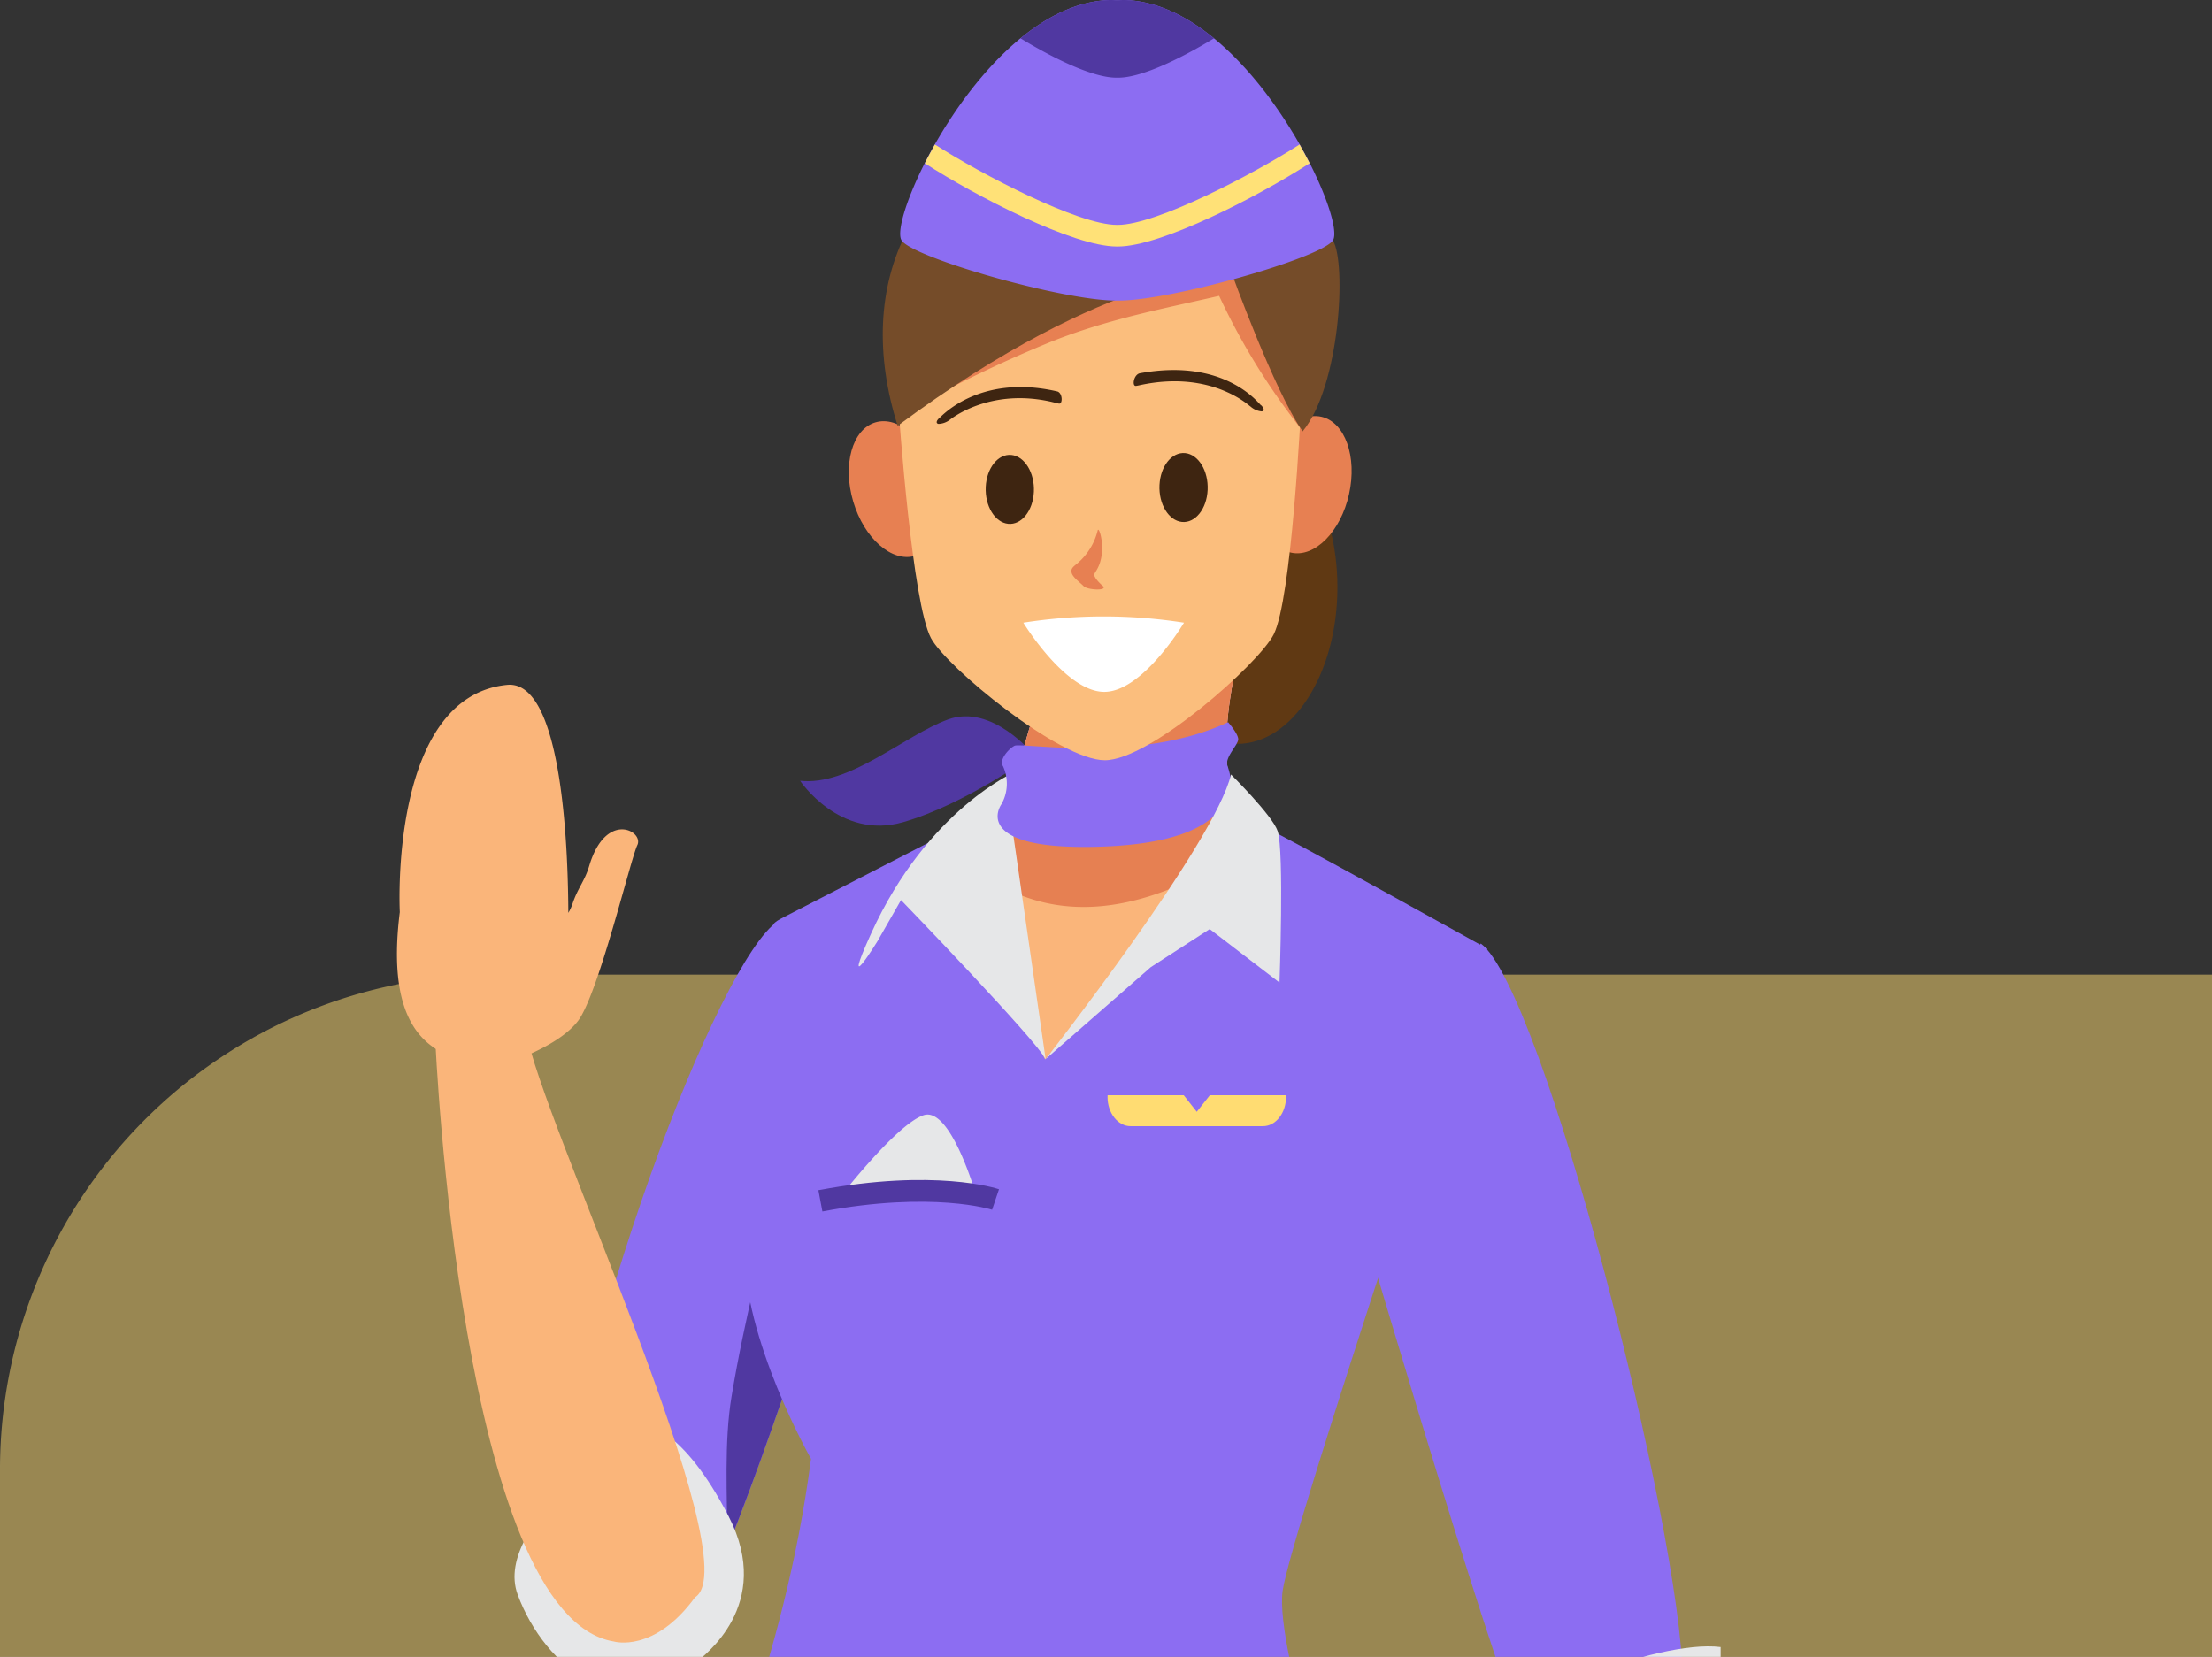 <svg xmlns="http://www.w3.org/2000/svg" xmlns:xlink="http://www.w3.org/1999/xlink" width="295" height="221" viewBox="0 0 295 221">
  <rect x="0" y="0" width="295" height="221" fill="#333333" stroke="none"/>
  <defs>
    <clipPath id="clip-path">
      <rect id="Rectangle_32437" data-name="Rectangle 32437" width="200" height="221" fill="#fff" stroke="#707070" stroke-width="1"/>
    </clipPath>
  </defs>
  <g id="t8-m2" transform="translate(-1125 -18448)">
    <path id="Rectangle_32438" data-name="Rectangle 32438" d="M66,0H295a0,0,0,0,1,0,0V91a0,0,0,0,1,0,0H0a0,0,0,0,1,0,0V66A66,66,0,0,1,66,0Z" transform="translate(1125 18578)" fill="#ffdc72" opacity="0.5"/>
    <g id="Mask_Group_54" data-name="Mask Group 54" transform="translate(1172 18448)" clip-path="url(#clip-path)">
      <g id="Group_92764" data-name="Group 92764" transform="translate(5.939 0)">
        <g id="Group_92724" data-name="Group 92724" transform="translate(5.117 547.228)" opacity="0.5">
          <g id="Group_92723" data-name="Group 92723">
            <g id="Group_92722" data-name="Group 92722">
              <path id="Path_136029" data-name="Path 136029" d="M-3471.444,2703.743c0,6.933,42.3,12.552,94.47,12.552s94.474-5.62,94.474-12.552-42.3-12.552-94.474-12.552S-3471.444,2696.811-3471.444,2703.743Z" transform="translate(3471.444 -2691.191)" fill="#231f20"/>
            </g>
          </g>
        </g>
        <ellipse id="Ellipse_4200" data-name="Ellipse 4200" cx="13.394" cy="20.895" rx="13.394" ry="20.895" transform="translate(98.634 57.434)" fill="#603913"/>
        <path id="Path_136030" data-name="Path 136030" d="M-3327.929,2332.465c-7.7,5.043-27.187,54.584-31.515,93.3,0,0,13.726,5.538,18.035,3.126,5.562-3.113,24.287-63.963,24.287-63.963Z" transform="translate(3378.701 -2209.566)" fill="#8c6df2"/>
        <path id="Path_136031" data-name="Path 136031" d="M-3358.774,2393.329c1.75-10.538,4.48-20.927,7.058-31.29,1.318-5.3,2.312-10.928,4.453-15.948l5.442,16.344s-9.942,32.3-17.489,51.037C-3359.375,2406.448-3359.776,2399.357-3358.774,2393.329Z" transform="translate(3403.4 -2207.075)" fill="#5038a1"/>
        <path id="Path_136032" data-name="Path 136032" d="M-3322.271,2420.922c.837-.774,10.46-7.575,4.328-19.477s-11.18-12.264-11.18-12.264-20.56,12.986-16.953,22.724S-3332.01,2429.94-3322.271,2420.922Z" transform="translate(3362.179 -2199.194)" fill="#e6e7e8"/>
        <path id="Path_136033" data-name="Path 136033" d="M-3433.793,2334.96c8.249,6.135,26.7,77.871,26.934,98.168.069,5.962-16.592,16.592-20.92,7.935s-24.575-77.909-24.575-77.909Z" transform="translate(3578.34 -2209.11)" fill="#8c6df2"/>
        <path id="Path_136034" data-name="Path 136034" d="M-3444.906,2486.747s-5.706,11.039-6.645,13.8-3.63,14.548-3.63,14.548,2.587,1.744,5.767-3.074,2.91-7.832,4.979-6.264,2.316,14.668,2.745,16.206,1.681,9.524,4,9.6,2.09-.549,2.09-.549,2.576,1.232,2.5-.446c-.029-.57,1.945-14.053,3.752-17.231s-.3-19.521.124-22.012a28.409,28.409,0,0,0-.636-10.9l-14.585,3.163Z" transform="translate(3603.428 -2182.508)" fill="#fab57a"/>
        <path id="Path_136035" data-name="Path 136035" d="M-3433.228,2417.951l2.4,75.985c-3.906,2.93-8.978,3.032-14.864,1.156l-8.7-72.332Z" transform="translate(3604.709 -2193.933)" fill="#fab57a"/>
        <path id="Path_136036" data-name="Path 136036" d="M-3450.844,2443.171l-2.176-20.411,21.16-4.809.786,24.886C-3437.666,2442.811-3444.255,2442.946-3450.844,2443.171Z" transform="translate(3603.341 -2193.933)" fill="#e58052"/>
        <path id="Path_136037" data-name="Path 136037" d="M-3425.065,2414.306c-8.656-1.083-28.855,7.574-31.02,10.821S-3453.2,2441-3453.2,2441l28.135-2.525Z" transform="translate(3601.596 -2194.616)" fill="#e6e7e8"/>
        <path id="Path_136038" data-name="Path 136038" d="M-3342.053,2346.111s3.353,76.8,23.812,80.127c0,0,5.359,1.594,10.823-5.894,7.479-4.637-20.86-64.425-22.491-75.425Z" transform="translate(3347.172 -2207.288)" fill="#fab57a"/>
        <path id="Path_136039" data-name="Path 136039" d="M-3355.162,2708.8s-18.792-77.333-27.681-96-9.333-31.111-15.112-40.888-29.713-87.111-22.6-114.666l45.777,32.444,7.491,76.445s3.111,25.777,5.778,30.666,9.333,21.778,12.888,38.667-6.985,40,5.015,53.777,1.779,16,4.889,27.555,8,24.889,2.666,28-18.222,4-19.111-.444S-3351.606,2722.135-3355.162,2708.8Z" transform="translate(3469.093 -2186.746)" fill="#e78052"/>
        <path id="Path_136040" data-name="Path 136040" d="M-3418.071,2440.918c-1.3,11.179-2.32,34.447-.361,40.537,4,12.444,37.333,21.778,37.333,21.778s-1.333,9.778-2.222,25.777-4,45.778-1.778,53.333-2.031,75.556-5.586,91.556-8.7,34.222-12.7,48.443-12,25.334-12.889,29.778,7.112,4.445,19.111,3.111,11.556-10.221,12-18.221,9.333-11.112,9.778-16-2.666-16-2.666-24,21.841-82.222,19.618-113.333,16.889-46.667,22.667-84.889c4.247-28.1-6.082-51.1-11.755-59.953C-3353.781,2433.542-3400.4,2431.179-3418.071,2440.918Z" transform="translate(3467.413 -2190.954)" fill="#fab57a"/>
        <path id="Path_136041" data-name="Path 136041" d="M-3354.283,2556.256c5.438-16.626,15.163-32.03,19.009-57.468,4.247-28.1-6.082-51.1-11.755-59.953-6.26-5.292-52.876-7.655-70.55,2.083-.7,6.069-1.322,15.691-1.433,24.2-2.446,21.87,4.031,65.444,16.176,91.323C-3390.584,2552.74-3365.273,2551.827-3354.283,2556.256Z" transform="translate(3466.922 -2190.954)" fill="#8c6df2"/>
        <path id="Path_136042" data-name="Path 136042" d="M-3399.816,2457.5c9.027,3.045,19.633,3,28.974,1.977,11.819-1.289,23.213-4.635,34.366-8.671a73.658,73.658,0,0,0-6.014-11.974c-6.26-5.292-52.875-7.655-70.55,2.083-.286,2.471-.556,5.546-.786,8.881C-3409.309,2452.683-3404.885,2455.795-3399.816,2457.5Z" transform="translate(3462.382 -2190.954)" fill="#5038a1"/>
        <path id="Path_136043" data-name="Path 136043" d="M-3345.493,2667.205c-.809.485-1.608.984-2.386,1.527-7.458,5.208-8.443,12.058-12.164,19.623-4.322,8.788-11.937,9.069-20.1,10.45-2.495,4.853-4.584,8.565-5.014,10.711-.889,4.445,7.112,4.445,19.111,3.111s11.556-10.223,12-18.221a12.79,12.79,0,0,1,3.746-7.942c1.364,6.771-.692,23.546-.692,23.546h4.107a237.338,237.338,0,0,1,2.616-31.605C-3344.039,2675.893-3344.749,2671.734-3345.493,2667.205Z" transform="translate(3436.296 -2148.349)" fill="#12263f"/>
        <path id="Path_136044" data-name="Path 136044" d="M-3405.3,2680.411a17.188,17.188,0,0,1-.6-4.081,19.948,19.948,0,0,1,3.573,6.667,3.175,3.175,0,0,0,1.875-2.5,61.092,61.092,0,0,1-3.809-14.479c.21-2.674-.384-5.641-3.288-9.782-.745,4.127-2.945,8.153-3.35,12.613s.409,8.542,1.23,12.872c.453,2.4,1.067,5.359.218,7.779-1.609,4.591-6.465,5.452-11.413,5.359-.552,6.06-1.293,11.037-.879,13.108.888,4.444,13.777,3.555,19.111.444S-3402.189,2691.966-3405.3,2680.411Z" transform="translate(3535.675 -2150.355)" fill="#12263f"/>
        <path id="Path_136045" data-name="Path 136045" d="M-3348.025,2314.45s-5.53-6.854-11.422-4.689-13.105,8.9-19.718,8.176c0,0,5.29,7.935,13.706,5.53S-3348.025,2314.45-3348.025,2314.45Z" transform="translate(3432.93 -2213.795)" fill="#5038a1"/>
        <path id="Path_136046" data-name="Path 136046" d="M-3353.556,2428.212c1.1-7.911,27.291-85.675,27.291-85.675s-27.493-15.318-30.163-16.431c-9.626-4.016-1.331-28.856-1.331-28.856l-25.211.9-7.2,24.8s-26.614,13.678-29.859,15.363-.361.444.18,13.261c.353,8.389-5.262,18.563-5.485,30.784s8.881,28.228,8.881,28.233c-3.629,27.91-13.862,48.647-13.862,51.533.024,7.914,16.212,11.031,34.531,11.461,1.471.034,4.446-5.719,4.446-5.719s3.2,5.755,4.81,5.72c21.209-.462,42.152-3.948,42.154-7.349C-3344.371,2466.228-3354.656,2436.124-3353.556,2428.212Z" transform="translate(3471.672 -2216.007)" fill="#8c6df2"/>
        <path id="Path_136047" data-name="Path 136047" d="M-3389.033,2350.713c2.869-2.612,6.119-4.682,8.584-7.734,4.163-5.153,9.291-11.738,12.5-17.911-6.934-6.1.315-27.819.315-27.819l-25.21.9-7.2,24.8-3.643,1.874c1.242,10.656,3.573,23.341,8.579,32.477C-3395,2357.174-3390.677,2352.209-3389.033,2350.713Z" transform="translate(3481.549 -2216.007)" fill="#fab57a"/>
        <path id="Path_136048" data-name="Path 136048" d="M-3367.951,2325.068a67.384,67.384,0,0,1-3.751,6.24c-11.7,6.658-21.873,7.622-30.784,2.008-.489-2.9-.883-5.77-1.2-8.5l3.643-1.874,7.2-24.8,25.21-.9S-3374.885,2318.969-3367.951,2325.068Z" transform="translate(3481.549 -2216.007)" fill="#e68052"/>
        <path id="Path_136049" data-name="Path 136049" d="M-3359.521,2315.543s-11.79,5-19.345,21.642c-4.171,9.189.847,1.028.847,1.028l3.143-5.5s18.081,18.7,19.291,21.242l-4.865-33.738Z" transform="translate(3442.098 -2212.661)" fill="#e6e7e8"/>
        <path id="Path_136050" data-name="Path 136050" d="M-3371.5,2310s1.354,1.546,1.354,2.284-1.8,2.384-1.444,3.492.842,2.748.121,3.979-1.923,6.359-17.073,6.852-14.247-4.1-13.166-5.7a5.558,5.558,0,0,0,.181-5.05c-.542-.738.63-2.213,1.531-2.706S-3383.222,2315.54-3371.5,2310Z" transform="translate(3482.344 -2213.675)" fill="#8c6df2"/>
        <path id="Path_136051" data-name="Path 136051" d="M-3382.36,2315.9s5.544,5.491,6.224,7.562c.875,2.664.241,20.191.241,20.191l-9.309-7.134-7.859,5.079-14.015,12.26S-3384.536,2325.085-3382.36,2315.9Z" transform="translate(3493.596 -2212.596)" fill="#e6e7e8"/>
        <path id="Path_136052" data-name="Path 136052" d="M-3354.625,2364.911a81.225,81.225,0,0,0-18.034.24s7.455-9.619,11.061-10.821S-3354.625,2364.911-3354.625,2364.911Z" transform="translate(3431.835 -2205.583)" fill="#e6e7e8"/>
        <g id="Group_92725" data-name="Group 92725" transform="translate(56.203 157.388)">
          <path id="Path_136053" data-name="Path 136053" d="M-3374.725,2365.82c14.69-2.767,22.551-.253,22.631-.228l.919-2.736c-.342-.116-8.564-2.8-24.086.13Z" transform="translate(3375.261 -2361.622)" fill="#5038a1"/>
        </g>
        <g id="Group_92726" data-name="Group 92726" transform="translate(94.765 146.081)">
          <path id="Path_136054" data-name="Path 136054" d="M-3395.722,2354.272l1.744-2.209h10.15c0,.079.009.159.009.239,0,2.14-1.381,3.891-3.069,3.891h-17.666c-1.688,0-3.07-1.751-3.07-3.891,0-.08.006-.16.009-.239h10.15Z" transform="translate(3407.624 -2352.063)" fill="#ffdc72"/>
        </g>
        <g id="Group_92760" data-name="Group 92760" transform="translate(60.255 12.645)">
          <g id="Group_92750" data-name="Group 92750" transform="translate(0 13.353)">
            <g id="Group_92749" data-name="Group 92749">
              <g id="Group_92728" data-name="Group 92728" transform="translate(0 30.182)">
                <g id="Group_92727" data-name="Group 92727">
                  <path id="Path_136055" data-name="Path 136055" d="M-3357,2283.453c1.46,4.916.135,9.647-2.963,10.567s-6.792-2.318-8.252-7.234-.134-9.648,2.963-10.568S-3358.461,2278.538-3357,2283.453Z" transform="translate(3368.811 -2276.062)" fill="#e78052"/>
                </g>
              </g>
              <g id="Group_92730" data-name="Group 92730" transform="translate(54.947 29.497)">
                <g id="Group_92729" data-name="Group 92729">
                  <path id="Path_136056" data-name="Path 136056" d="M-3403.251,2285.908c-1.114,5.005-4.574,8.494-7.728,7.792s-4.807-5.329-3.693-10.335,4.575-8.494,7.728-7.791S-3402.137,2280.9-3403.251,2285.908Z" transform="translate(3415.02 -2275.483)" fill="#e78052"/>
                </g>
              </g>
              <g id="Group_92732" data-name="Group 92732" transform="translate(6.547)">
                <g id="Group_92731" data-name="Group 92731">
                  <path id="Path_136057" data-name="Path 136057" d="M-3382.747,2250.548c-25.305.272-26.576,24.03-26.637,26.894,0,.174,0,.341.014.514.18,2.641,1.92,27.068,4.406,31.711,2.061,3.849,17.134,16.282,23.182,16.282s20.54-12.881,22.517-16.773c2.386-4.7,3.6-29.153,3.724-31.8.008-.174.011-.341,0-.514C-3355.662,2274-3357.443,2250.276-3382.747,2250.548Z" transform="translate(3409.385 -2250.546)" fill="#fbbe7d"/>
                </g>
              </g>
              <path id="Path_136058" data-name="Path 136058" d="M-3359.828,2262.345h0c-.008-.018-.022-.035-.033-.053a25.2,25.2,0,0,0-1.406-2.117c-.142-.193-.307-.375-.456-.565-.381-.485-.776-.963-1.2-1.428-.241-.261-.5-.513-.759-.765-.383-.379-.782-.747-1.2-1.1-.308-.262-.623-.518-.951-.769-.433-.329-.9-.638-1.368-.944-.354-.231-.7-.466-1.076-.681-.587-.334-1.222-.632-1.864-.925a29.129,29.129,0,0,0-12.6-2.442c-25.305.271-26.576,24.03-26.637,26.894,0,.174,0,.341.014.514.022.341.073,1.059.148,2.039a169.949,169.949,0,0,1,20.607-10.01c7.543-2.944,14.606-4.267,22.072-5.98a89.7,89.7,0,0,0,10.778,17.549c.121-2.082.2-3.625.224-4.177.008-.174.011-.341,0-.514A33.316,33.316,0,0,0-3359.828,2262.345Z" transform="translate(3415.932 -2250.546)" fill="#e78052"/>
              <g id="Group_92743" data-name="Group 92743" transform="translate(18.259 34.425)">
                <g id="Group_92737" data-name="Group 92737" transform="translate(23.172)">
                  <g id="Group_92736" data-name="Group 92736">
                    <g id="Group_92735" data-name="Group 92735">
                      <g id="Group_92734" data-name="Group 92734">
                        <g id="Group_92733" data-name="Group 92733">
                          <path id="Path_136059" data-name="Path 136059" d="M-3395.356,2279.661c-1.773-.178-3.308,1.732-3.427,4.269s1.221,4.736,2.994,4.915,3.309-1.732,3.427-4.268S-3393.584,2279.839-3395.356,2279.661Z" transform="translate(3398.791 -2279.649)" fill="#3e2511"/>
                        </g>
                      </g>
                    </g>
                  </g>
                </g>
                <g id="Group_92742" data-name="Group 92742" transform="translate(0 0.248)">
                  <g id="Group_92741" data-name="Group 92741">
                    <g id="Group_92740" data-name="Group 92740">
                      <g id="Group_92739" data-name="Group 92739">
                        <g id="Group_92738" data-name="Group 92738">
                          <path id="Path_136060" data-name="Path 136060" d="M-3375.768,2279.871c-1.773-.178-3.309,1.733-3.427,4.269s1.221,4.738,2.995,4.917,3.307-1.732,3.427-4.268S-3374,2280.05-3375.768,2279.871Z" transform="translate(3379.202 -2279.859)" fill="#3e2511"/>
                        </g>
                      </g>
                    </g>
                  </g>
                </g>
              </g>
              <g id="Group_92748" data-name="Group 92748" transform="translate(29.694 44.659)">
                <g id="Group_92747" data-name="Group 92747">
                  <g id="Group_92746" data-name="Group 92746">
                    <g id="Group_92745" data-name="Group 92745">
                      <g id="Group_92744" data-name="Group 92744">
                        <path id="Path_136061" data-name="Path 136061" d="M-3383.711,2293.683c-.428.71-.4.584-.111,1.12a6.13,6.13,0,0,0,.967,1.02c.628.662-2.1.518-2.583.008-.4-.423-1.372-1.118-1.572-1.687-.24-.678.245-.939.726-1.352a8.42,8.42,0,0,0,2.717-4.405C-3383.391,2287.7-3382.253,2291.263-3383.711,2293.683Z" transform="translate(3387.073 -2288.3)" fill="#e78052"/>
                      </g>
                    </g>
                  </g>
                </g>
              </g>
            </g>
            <path id="Path_136062" data-name="Path 136062" d="M-3396.119,2298.91a69.166,69.166,0,0,1,21.425,0s-5.473,9.228-10.634,9.228S-3396.119,2298.91-3396.119,2298.91Z" transform="translate(3419.4 -2241.854)" fill="#fff"/>
          </g>
          <path id="Path_136063" data-name="Path 136063" d="M-3387.361,2240.717c25.459-6.986,27.767,13.382,27.767,13.382s4.165,1.531,5.982,4.594.949,19.39-4.043,25.454c-3.821-5.411-9.542-21.318-9.542-21.318s-16.032-.489-44.471,20.575C-3417.611,2264.623-3410.407,2247.042-3387.361,2240.717Z" transform="translate(3418.187 -2239.258)" fill="#754c29"/>
          <g id="Group_92759" data-name="Group 92759" transform="translate(11.726 36.711)">
            <g id="Group_92754" data-name="Group 92754" transform="translate(26.274)">
              <g id="Group_92753" data-name="Group 92753">
                <g id="Group_92752" data-name="Group 92752">
                  <g id="Group_92751" data-name="Group 92751">
                    <path id="Path_136064" data-name="Path 136064" d="M-3404.784,2272.406c.165-.024.331-.054.493-.095,9.861-2.138,14.875,3.063,14.742,2.827a2.592,2.592,0,0,0,1.509.675c.383-.03.364-.406-.089-.839-.012.241-4.392-6.417-16.178-4.244C-3405.111,2270.918-3405.379,2272.494-3404.784,2272.406Z" transform="translate(3405.106 -2270.293)" fill="#3e2511"/>
                  </g>
                </g>
              </g>
            </g>
            <g id="Group_92758" data-name="Group 92758" transform="translate(0 2.275)">
              <g id="Group_92757" data-name="Group 92757">
                <g id="Group_92756" data-name="Group 92756">
                  <g id="Group_92755" data-name="Group 92755">
                    <path id="Path_136065" data-name="Path 136065" d="M-3366.024,2274.42a3.648,3.648,0,0,1-.444-.1c-8.806-2.269-14.23,2.385-14.065,2.222a2.592,2.592,0,0,1-1.544.583c-.38-.051-.328-.427.156-.834-.048.161,5.037-5.958,15.679-3.493C-3365.525,2273-3365.494,2274.509-3366.024,2274.42Z" transform="translate(3382.328 -2272.217)" fill="#3e2511"/>
                  </g>
                </g>
              </g>
            </g>
          </g>
        </g>
        <g id="Group_92761" data-name="Group 92761" transform="translate(67.112)">
          <path id="Path_136066" data-name="Path 136066" d="M-3385.642,2228.588a9.769,9.769,0,0,1,1.522.018,9.782,9.782,0,0,1,1.523-.018c16.176,1.082,29.2,29.216,27.229,32.06-1.621,2.345-21.739,8.093-28.751,8.014-7.012.079-27.13-5.668-28.75-8.014C-3414.836,2257.8-3401.817,2229.671-3385.642,2228.588Z" transform="translate(3413.067 -2228.567)" fill="#8c6df2"/>
        </g>
        <g id="Group_92762" data-name="Group 92762" transform="translate(83.156)">
          <path id="Path_136067" data-name="Path 136067" d="M-3399.5,2233.677c3.472-2.846,7.327-4.816,11.38-5.088a9.775,9.775,0,0,1,1.522.018,9.777,9.777,0,0,1,1.522-.018c4.054.272,7.908,2.243,11.381,5.088-5.051,3.071-10.057,5.328-12.9,5.25C-3389.446,2239.005-3394.452,2236.748-3399.5,2233.677Z" transform="translate(3399.503 -2228.567)" fill="#5038a1"/>
        </g>
        <g id="Group_92763" data-name="Group 92763" transform="translate(70.397 19.274)">
          <path id="Path_136068" data-name="Path 136068" d="M-3384.675,2255.583h.128c5.125,0,18.089-6.77,24.234-10.722.483.852.935,1.684,1.348,2.5-6.835,4.418-19.812,11.107-25.563,11.107h-.163c-5.778,0-18.76-6.689-25.6-11.107.415-.818.865-1.649,1.348-2.5C-3402.794,2248.813-3389.822,2255.583-3384.675,2255.583Z" transform="translate(3410.288 -2244.861)" fill="#ffe177"/>
        </g>
        <path id="Path_136069" data-name="Path 136069" d="M-3382.37,2496.142l17.858-5.478c-4.054,7.745-6.613,17.316-8.572,27.623C-3375.135,2509.892-3377.663,2501.958-3382.37,2496.142Z" transform="translate(3453.21 -2180.635)" fill="#5038a1"/>
        <path id="Path_136070" data-name="Path 136070" d="M-3308.939,2329.952c-.614,2.063-1.529,2.925-2.24,5.091a6.291,6.291,0,0,1-.543,1.165c-.03-6.528-.492-31.152-8.155-30.411-15.819,1.534-14.321,30.309-14.321,30.309-1.86,14.9,3.323,19.494,11.113,20.15a13.1,13.1,0,0,0,3.754-.207c2.328-.856,6.832-2.728,8.889-5.415,2.712-3.542,7.01-21.576,7.921-23.46S-3306.73,2322.52-3308.939,2329.952Z" transform="translate(3334.577 -2214.447)" fill="#fab57a"/>
      </g>
    </g>
  </g>
</svg>
